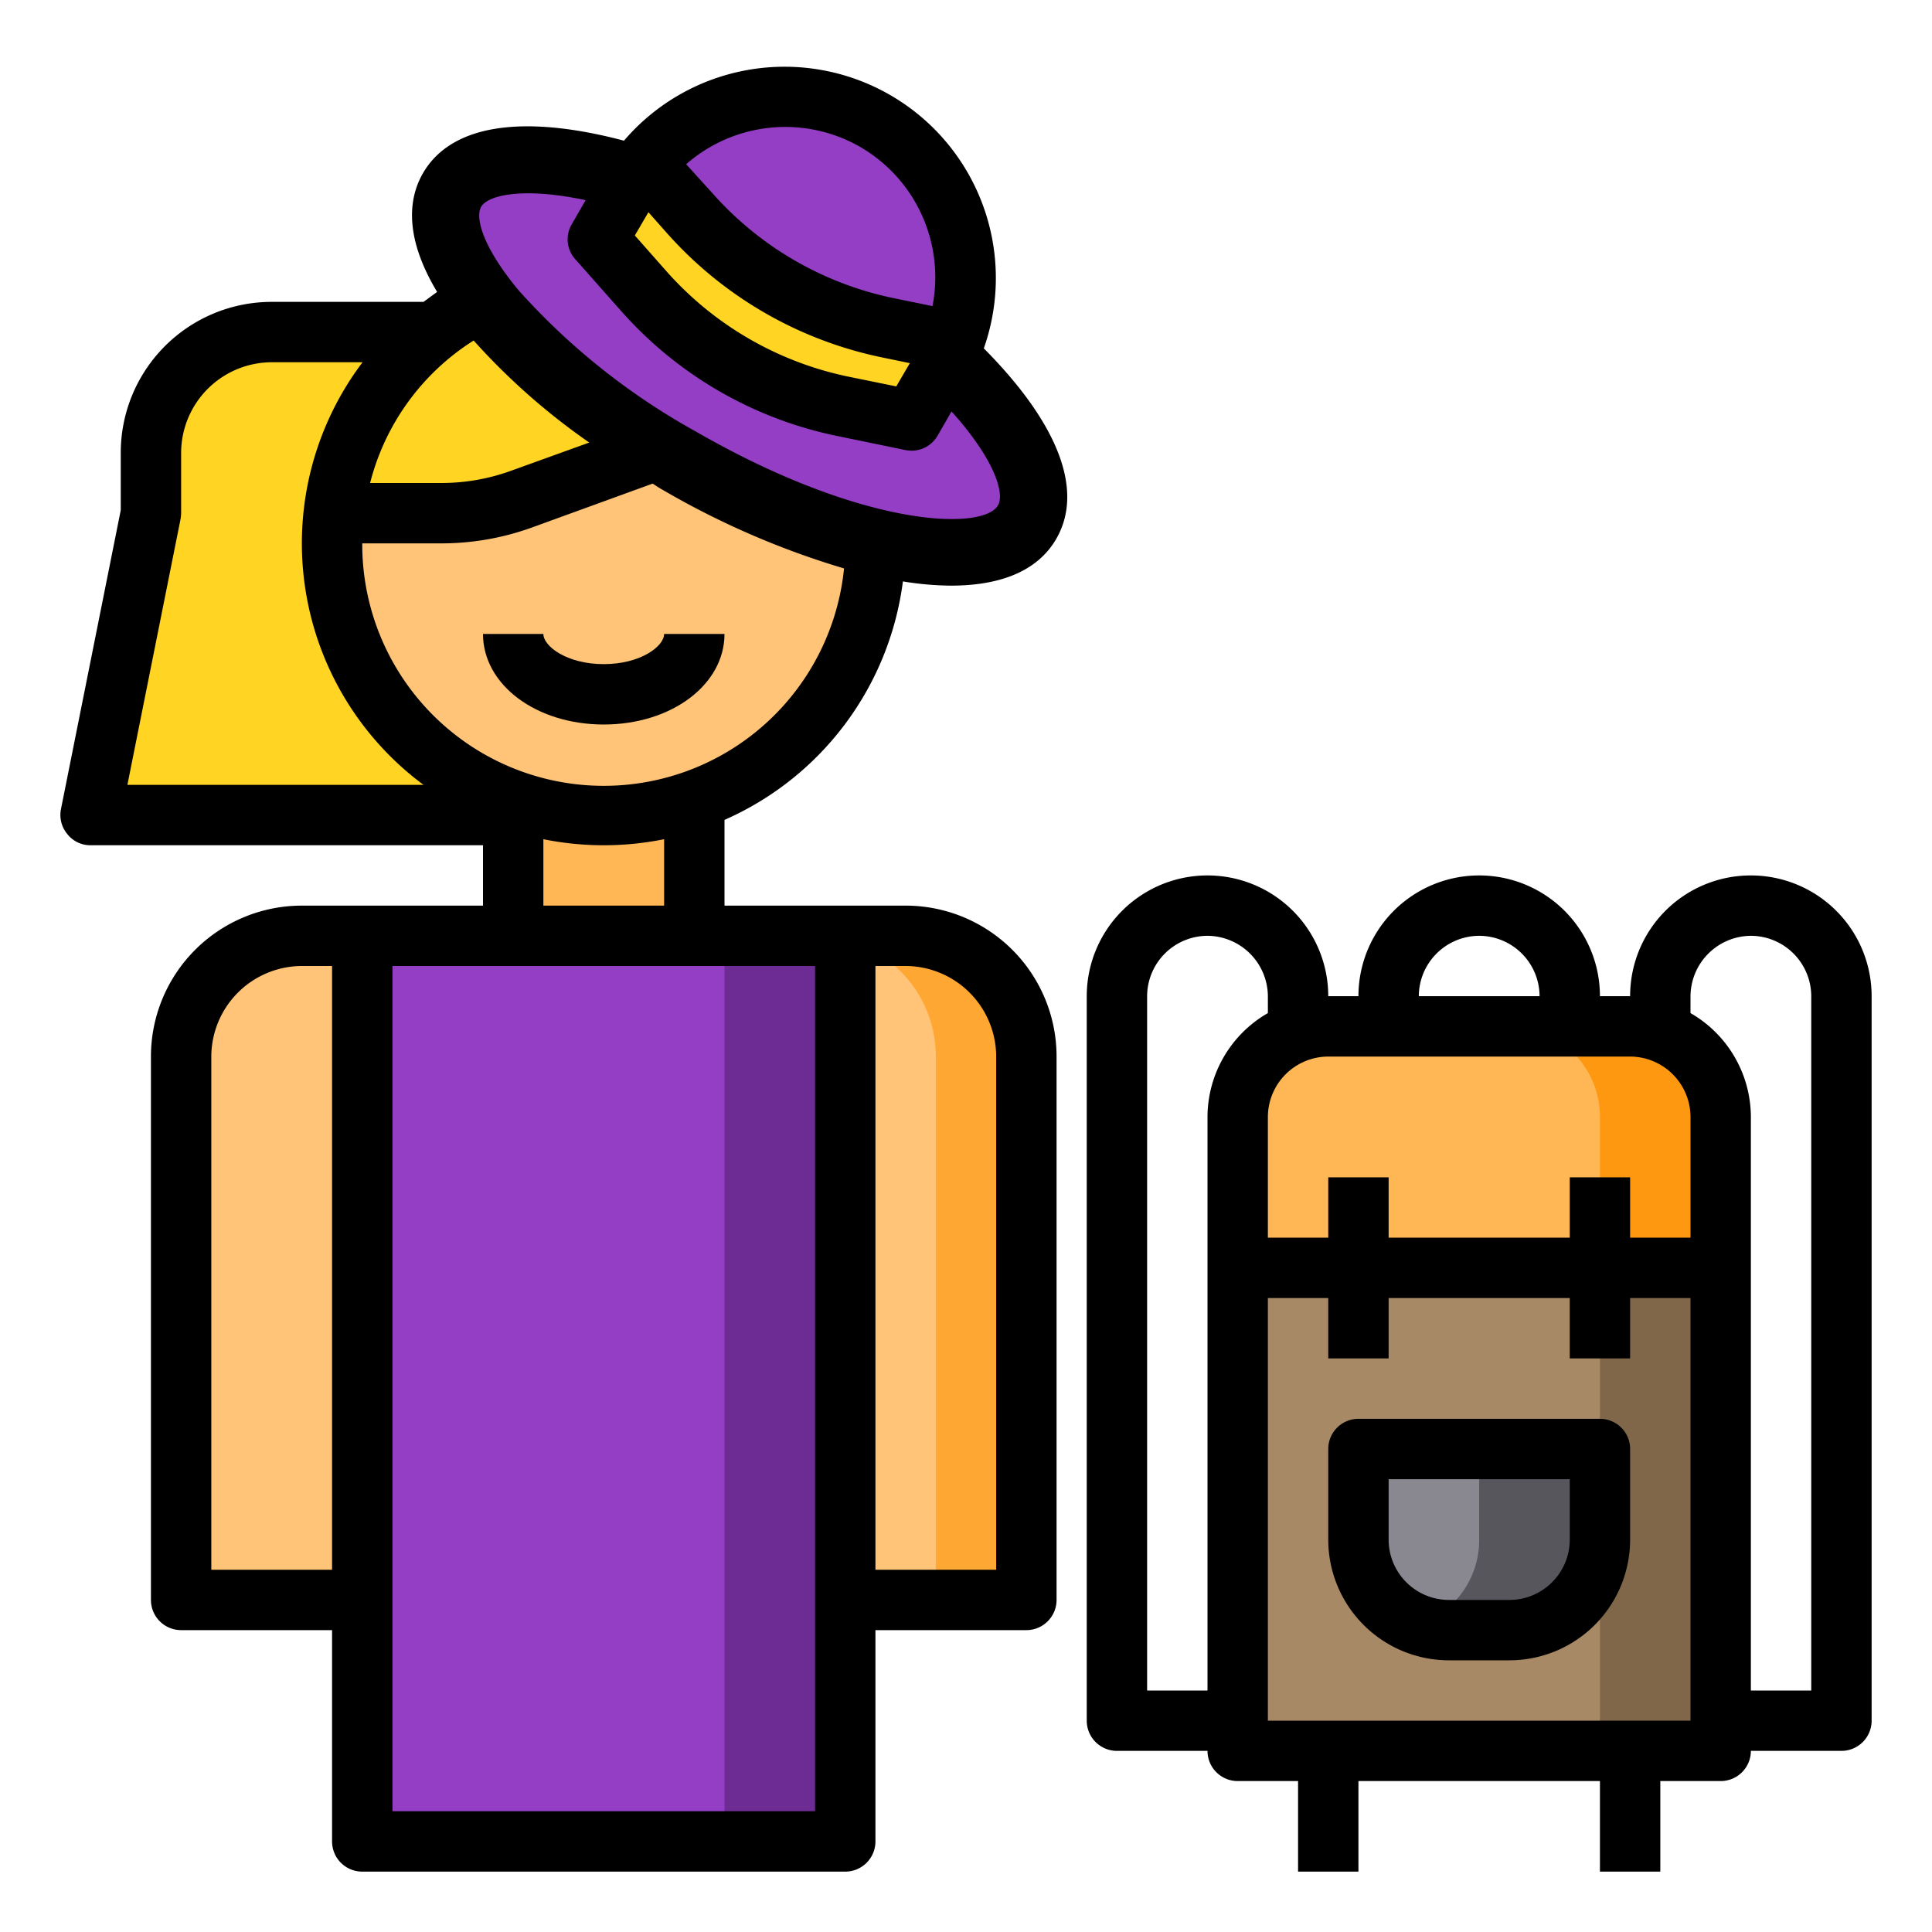 <svg height="512" viewBox="0 0 64 64" width="512" xmlns="http://www.w3.org/2000/svg"><g id="woman-travel-hat-trip-backpack"><path d="m54 34h-10a3 3 0 0 0 -3 3v5h16v-5a3 3 0 0 0 -3-3z" fill="#ffb655"/><path d="m57 37v5h-4v-5a3 3 0 0 0 -3-3h4a3 3 0 0 1 3 3z" fill="#ff9811"/><path d="m41 42h16v16h-16z" fill="#a78966"/><path d="m53 42h4v16h-4z" fill="#806749"/><path d="m45 48v3a3 3 0 0 0 3 3h2a3 3 0 0 0 3-3v-3z" fill="#898890"/><path d="m53 48v3a3 3 0 0 1 -3 3h-2a2.772 2.772 0 0 1 -1-.18 2.968 2.968 0 0 0 2-2.82v-3z" fill="#57565c"/><path d="m31.37 11.88c2.25 2.13 3.36 4.19 2.66 5.41-.63 1.08-2.54 1.27-5.03.67a24.959 24.959 0 0 1 -6.5-2.7c-.22-.12-.43-.25-.64-.39a21.6 21.6 0 0 1 -5.85-4.93c-1.11-1.46-1.54-2.77-1.04-3.65.71-1.22 3.06-1.29 6.03-.4a3.284 3.284 0 0 0 -.2.31l-1 1.73 1.55 1.74a12 12 0 0 0 6.57 3.79l2.28.47 1-1.73a3.239 3.239 0 0 0 .17-.32z" fill="#933ec5"/><path d="m34 35v18h-6v-22h2a4 4 0 0 1 4 4z" fill="#ffc477"/><path d="m34 35v18h-3v-18a3.992 3.992 0 0 0 -3-3.87v-.13h2a4 4 0 0 1 4 4z" fill="#ffa733"/><path d="m32 9.21a5.663 5.663 0 0 1 -.39 2.1l-2.19-.45a12 12 0 0 1 -6.57-3.79l-1.49-1.67a6 6 0 0 1 10.64 3.81z" fill="#933ec5"/><path d="m31.37 11.88a3.239 3.239 0 0 1 -.17.32l-1 1.73-2.28-.47a12 12 0 0 1 -6.57-3.79l-1.55-1.74 1-1.73a3.284 3.284 0 0 1 .2-.31 2.8 2.8 0 0 1 .36-.49l1.49 1.67a12 12 0 0 0 6.57 3.79l2.19.45a4.05 4.05 0 0 1 -.24.57z" fill="#ffd422"/><path d="m29 17.96v.04a8.981 8.981 0 0 1 -6 8.48 8.914 8.914 0 0 1 -6 0 8.981 8.981 0 0 1 -6-8.48 8.262 8.262 0 0 1 .06-1h3.53a7.928 7.928 0 0 0 2.73-.48l4.54-1.65c.21.14.42.27.64.39a24.959 24.959 0 0 0 6.5 2.7z" fill="#ffc477"/><path d="m12 31h16v30h-16z" fill="#933ec5"/><path d="m24 31h4v30h-4z" fill="#6d2c93"/><path d="m23 26.48v4.52h-6v-4.52a8.914 8.914 0 0 0 6 0z" fill="#ffb655"/><path d="m14.35 11a8.995 8.995 0 0 1 1.66-1.06 21.6 21.6 0 0 0 5.85 4.93l-4.54 1.65a7.928 7.928 0 0 1 -2.73.48h-3.53a8.887 8.887 0 0 1 3.29-6z" fill="#ffd422"/><path d="m17 26.48v.52h-14l2-10v-2a4 4 0 0 1 4-4h5.35a8.887 8.887 0 0 0 -3.29 6 8.262 8.262 0 0 0 -.06 1 8.981 8.981 0 0 0 6 8.48z" fill="#ffd422"/><path d="m12 31v22h-6v-18a4 4 0 0 1 4-4z" fill="#ffc477"/><path d="m30 30h-6v-2.84a10.031 10.031 0 0 0 5.91-7.9 10.171 10.171 0 0 0 1.59.14c1.6 0 2.86-.46 3.49-1.55.93-1.61.06-3.83-2.4-6.31a7 7 0 0 0 -11.92-6.88c-3.37-.89-5.73-.53-6.66 1.08-.45.78-.66 2.05.47 3.93l-.45.33h-5.03a5 5 0 0 0 -5 5v1.9l-1.98 9.9a.99.99 0 0 0 .21.83.971.971 0 0 0 .77.37h13v2h-6a5 5 0 0 0 -5 5v18a1 1 0 0 0 1 1h5v7a1 1 0 0 0 1 1h16a1 1 0 0 0 1-1v-7h5a1 1 0 0 0 1-1v-18a5 5 0 0 0 -5-5zm-19 22h-4v-17a3.009 3.009 0 0 1 3-3h1zm17.5-47.13a4.99 4.99 0 0 1 2.39 5.27l-1.27-.26a10.985 10.985 0 0 1 -6.02-3.48l-.87-.96a4.984 4.984 0 0 1 5.77-.57zm-7.02 2.16.62.7a13.06 13.06 0 0 0 7.12 4.11l.92.19-.45.77-1.57-.32a11.047 11.047 0 0 1 -6.03-3.48l-1.06-1.2zm-5.54-.18c.21-.37 1.33-.67 3.46-.22l-.46.8a.981.981 0 0 0 .12 1.16l1.54 1.74a13.06 13.06 0 0 0 7.12 4.11l2.28.47a1.231 1.231 0 0 0 .2.02 1 1 0 0 0 .86-.5l.46-.8c1.46 1.62 1.76 2.74 1.54 3.11-.49.85-4.46.75-10-2.44a22.455 22.455 0 0 1 -5.86-4.66c-1.17-1.39-1.48-2.42-1.26-2.79zm-.25 4.43a21.952 21.952 0 0 0 3.83 3.38l-2.55.92a6.776 6.776 0 0 1 -2.38.42h-2.33a7.883 7.883 0 0 1 3.43-4.72zm-11.47 14.72 1.76-8.8a1.355 1.355 0 0 0 .02-.2v-2a3.009 3.009 0 0 1 3-3h3.01a9.957 9.957 0 0 0 2.02 14zm7.78-8h2.59a8.819 8.819 0 0 0 3.07-.54l3.96-1.44c.11.07.21.14.32.2a27.454 27.454 0 0 0 6.02 2.61 8 8 0 0 1 -15.96-.83zm10 9.8v2.2h-4v-2.2a10.1 10.1 0 0 0 4 0zm5 32.2h-14v-28h14zm6-8h-4v-20h1a3.009 3.009 0 0 1 3 3z"/><path d="m20 22c-1.221 0-2-.592-2-1h-2c0 1.682 1.757 3 4 3s4-1.318 4-3h-2c0 .408-.779 1-2 1z"/><path d="m53 47h-8a1 1 0 0 0 -1 1v3a4 4 0 0 0 4 4h2a4 4 0 0 0 4-4v-3a1 1 0 0 0 -1-1zm-1 4a2 2 0 0 1 -2 2h-2a2 2 0 0 1 -2-2v-2h6z"/><path d="m58 29a3.995 3.995 0 0 0 -4 4h-1a4 4 0 0 0 -8 0h-1a4 4 0 0 0 -8 0v24a1 1 0 0 0 1 1h3a1 1 0 0 0 1 1h2v3h2v-3h8v3h2v-3h2a1 1 0 0 0 1-1h3a1 1 0 0 0 1-1v-24a4 4 0 0 0 -4-4zm-9 2a2.006 2.006 0 0 1 2 2h-4a2.006 2.006 0 0 1 2-2zm-9 6v19h-2v-23a2.006 2.006 0 0 1 2-2 2.015 2.015 0 0 1 2 2v.56a3.98 3.98 0 0 0 -2 3.44zm16 20h-14v-14h2v2h2v-2h6v2h2v-2h2zm0-16h-2v-2h-2v2h-6v-2h-2v2h-2v-4a2.006 2.006 0 0 1 2-2h10a2.006 2.006 0 0 1 2 2zm4 15h-2v-19a3.98 3.98 0 0 0 -2-3.44v-.56a2.015 2.015 0 0 1 2-2 2.006 2.006 0 0 1 2 2z"/></g></svg>